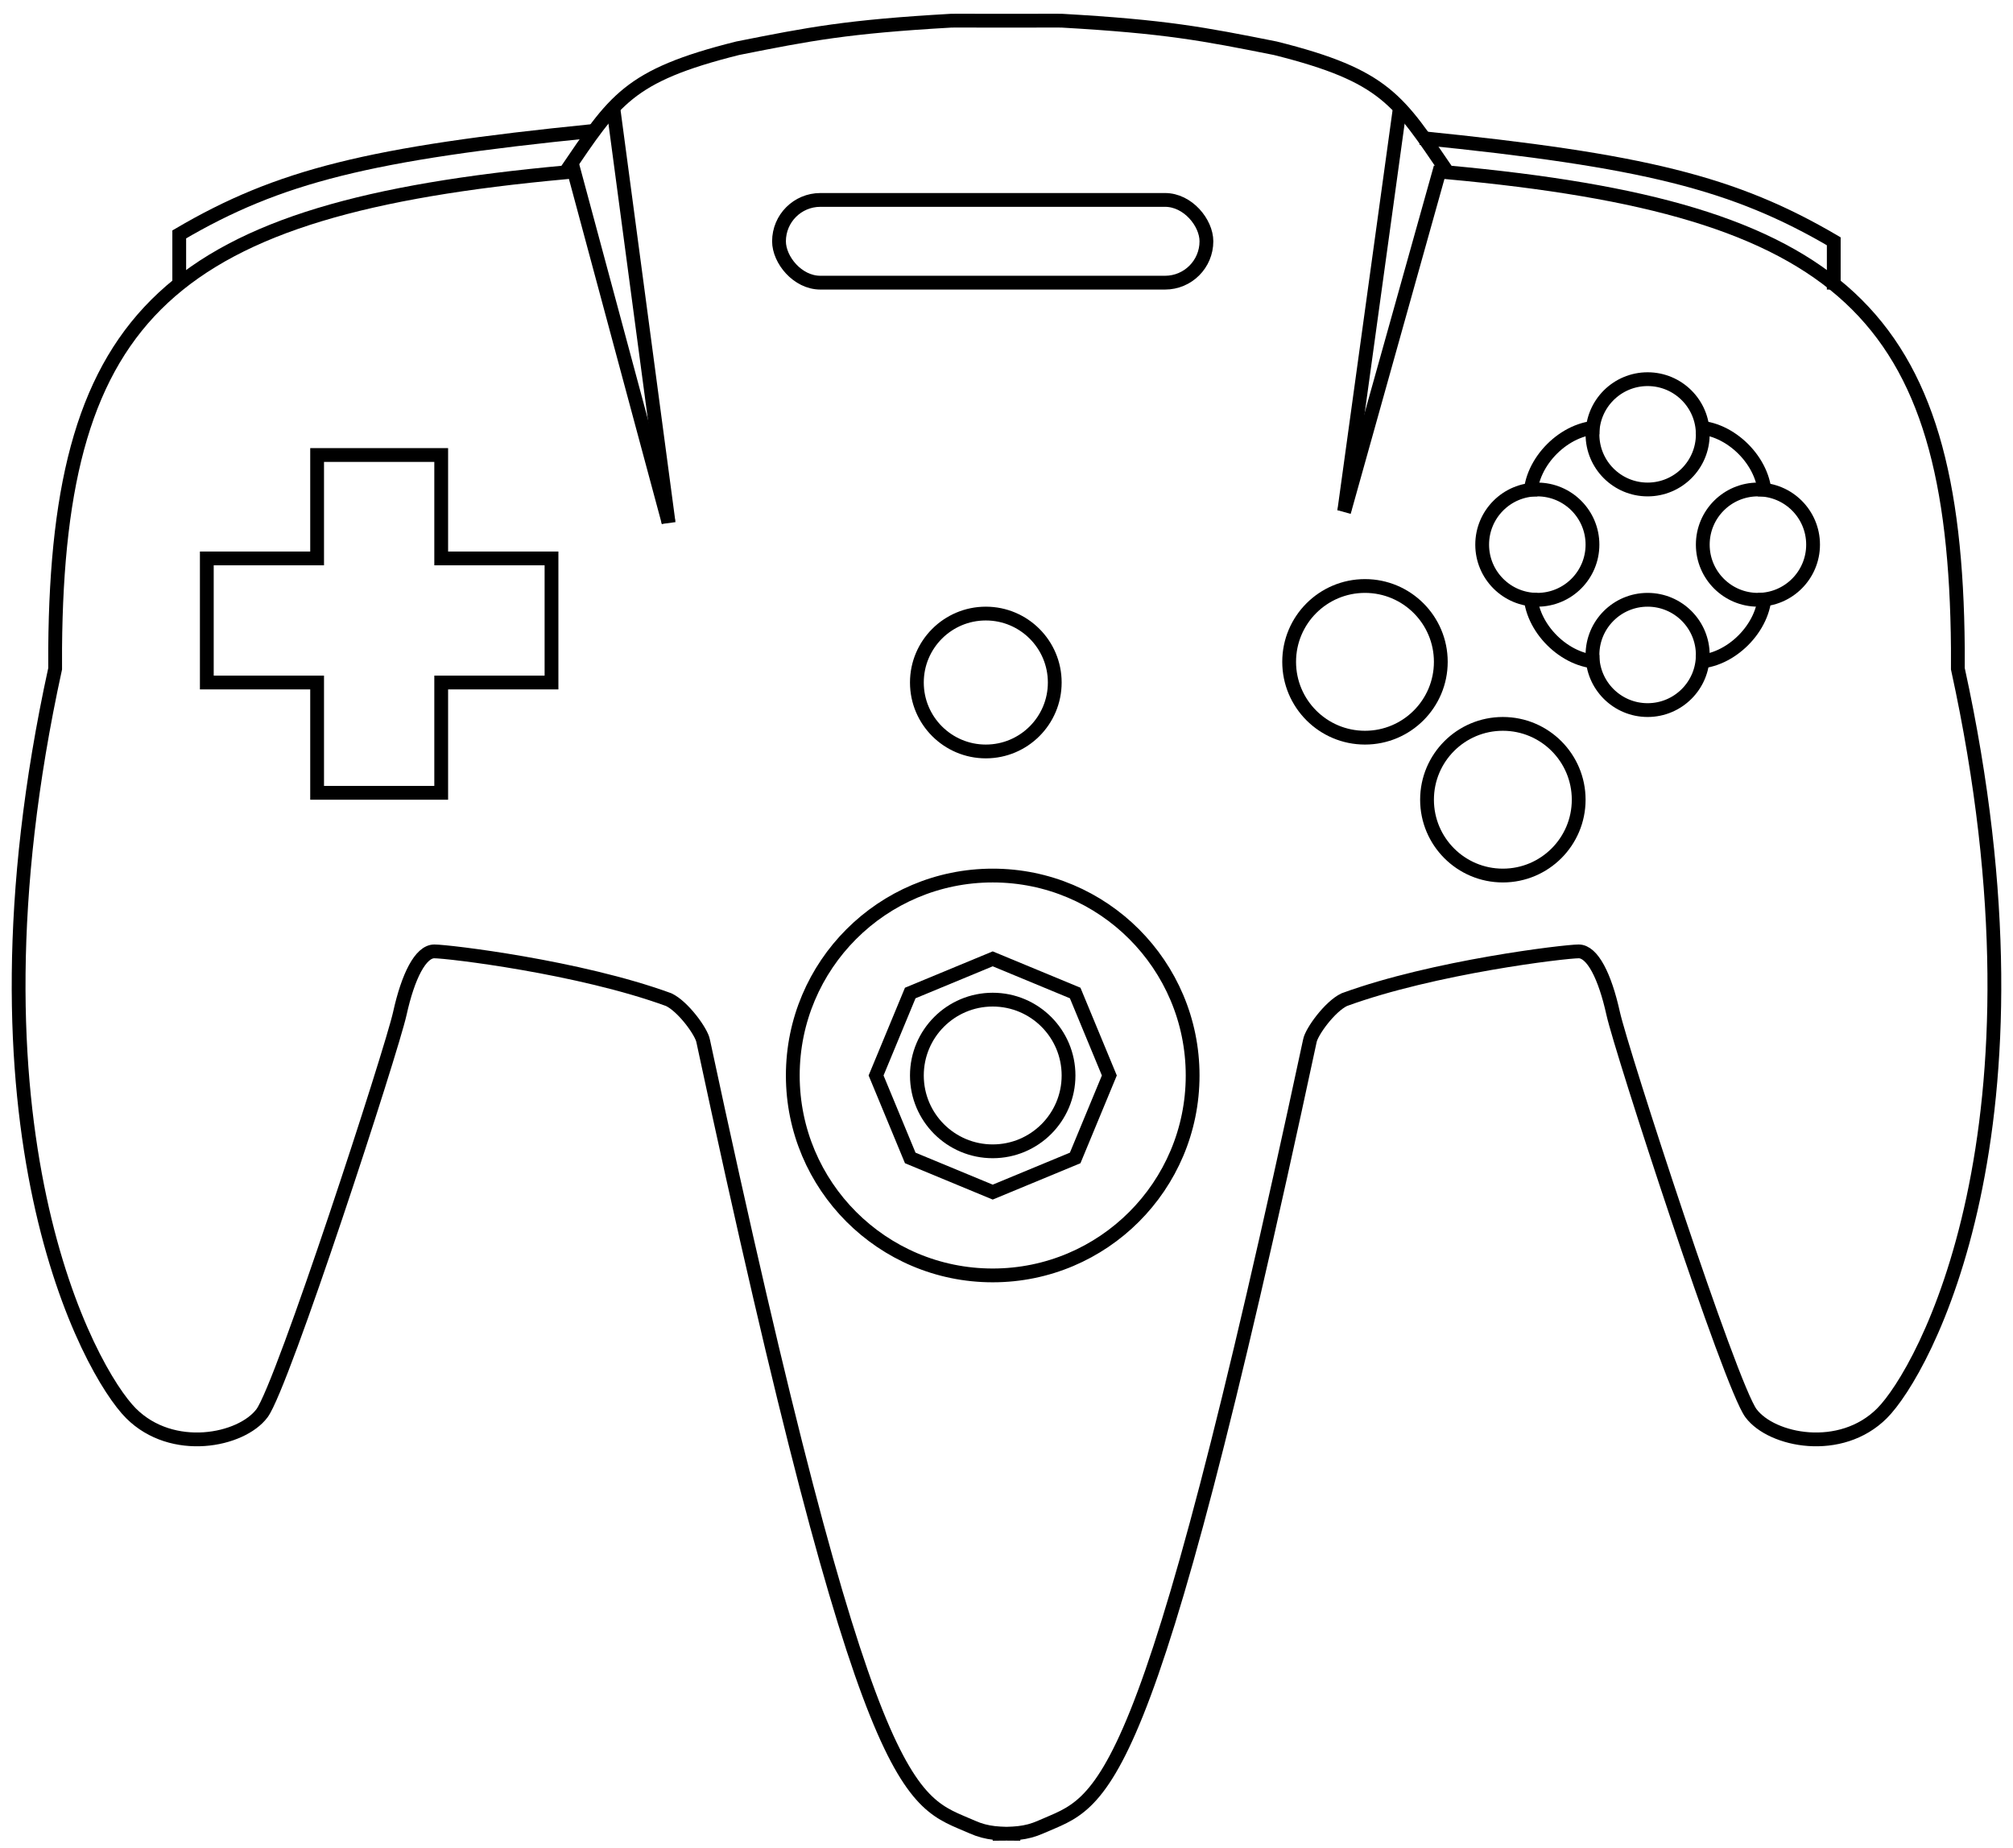 <svg width="146" height="134" viewBox="0 0 146 134" fill="none" xmlns="http://www.w3.org/2000/svg">
<path d="M74 133C72.5 133 71.625 133 70.5 132.5C66 130.5 63 131.5 51 75.5C50.885 74.836 49.545 72.994 48.5 72.5C41.998 70.124 32.5 69 31.5 69C30.5 69 29.595 70.804 29 73.5C28.405 76.196 20.5 100.5 19 102.5C17.5 104.5 12.5 105.5 9.5 102.5C6.5 99.5 -3.308 81.924 4 48.5V47C4.196 22.609 12.393 15.127 41 12.5C44.576 7.267 45.5 5.5 53.5 3.5C58.748 2.455 61.408 1.934 69 1.5C69.652 1.494 70.096 1.494 71 1.5H75C75.904 1.494 76.348 1.494 77 1.5C84.592 1.934 87.252 2.455 92.5 3.5C100.5 5.5 101.424 7.267 105 12.5C133.607 15.127 141.804 22.609 142 47V48.5C149.308 81.924 139.5 99.5 136.5 102.5C133.5 105.5 128.5 104.5 127 102.5C125.5 100.5 117.595 76.196 117 73.5C116.405 70.804 115.5 69 114.5 69C113.5 69 104.002 70.124 97.5 72.5C96.455 72.994 95.115 74.836 95 75.5C83 131.5 80 130.5 75.5 132.5C74.375 133 73.5 133 72 133" stroke="black"/>
<path d="M23 33V40.5H15V49.5H23V57.5H32V49.5H40V40.5H32V33H23Z" stroke="black"/>
<circle cx="71.5" cy="49.5" r="5" stroke="black"/>
<circle cx="99" cy="48" r="5.5" stroke="black"/>
<circle cx="72" cy="78" r="5.5" stroke="black"/>
<circle cx="72" cy="78" r="14.5" stroke="black"/>
<circle cx="109" cy="58" r="5.5" stroke="black"/>
<circle cx="111.5" cy="39.5" r="4" stroke="black"/>
<circle cx="127.5" cy="39.5" r="4" stroke="black"/>
<circle cx="119.5" cy="31.5" r="4" stroke="black"/>
<circle cx="119.5" cy="47.5" r="4" stroke="black"/>
<path d="M66.019 72.019L72 69.541L77.981 72.019L80.459 78L77.981 83.981L72 86.459L66.019 83.981L63.541 78L66.019 72.019Z" stroke="black"/>
<path d="M43 9.5C26.788 11.127 20.215 12.768 13 17V20.5" stroke="black"/>
<path d="M103 10C119.212 11.627 125.785 13.268 133 17.5V21" stroke="black"/>
<path d="M116 48C113.5 48 111 45.5 111 43M123 48C125.5 48 128 45.5 128 43" stroke="black"/>
<path d="M123 31C125.5 31 128 33.5 128 36M116 31C113.5 31 111 33.5 111 36" stroke="black"/>
<line x1="41.483" y1="11.87" x2="48.483" y2="37.87" stroke="black"/>
<line x1="44.496" y1="7.934" x2="48.496" y2="37.934" stroke="black"/>
<line x1="104.481" y1="12.135" x2="97.481" y2="37.135" stroke="black"/>
<line x1="101.495" y1="8.068" x2="97.495" y2="37.068" stroke="black"/>
<rect x="56.5" y="14.5" width="31" height="6" rx="3" stroke="black"/>
</svg>
